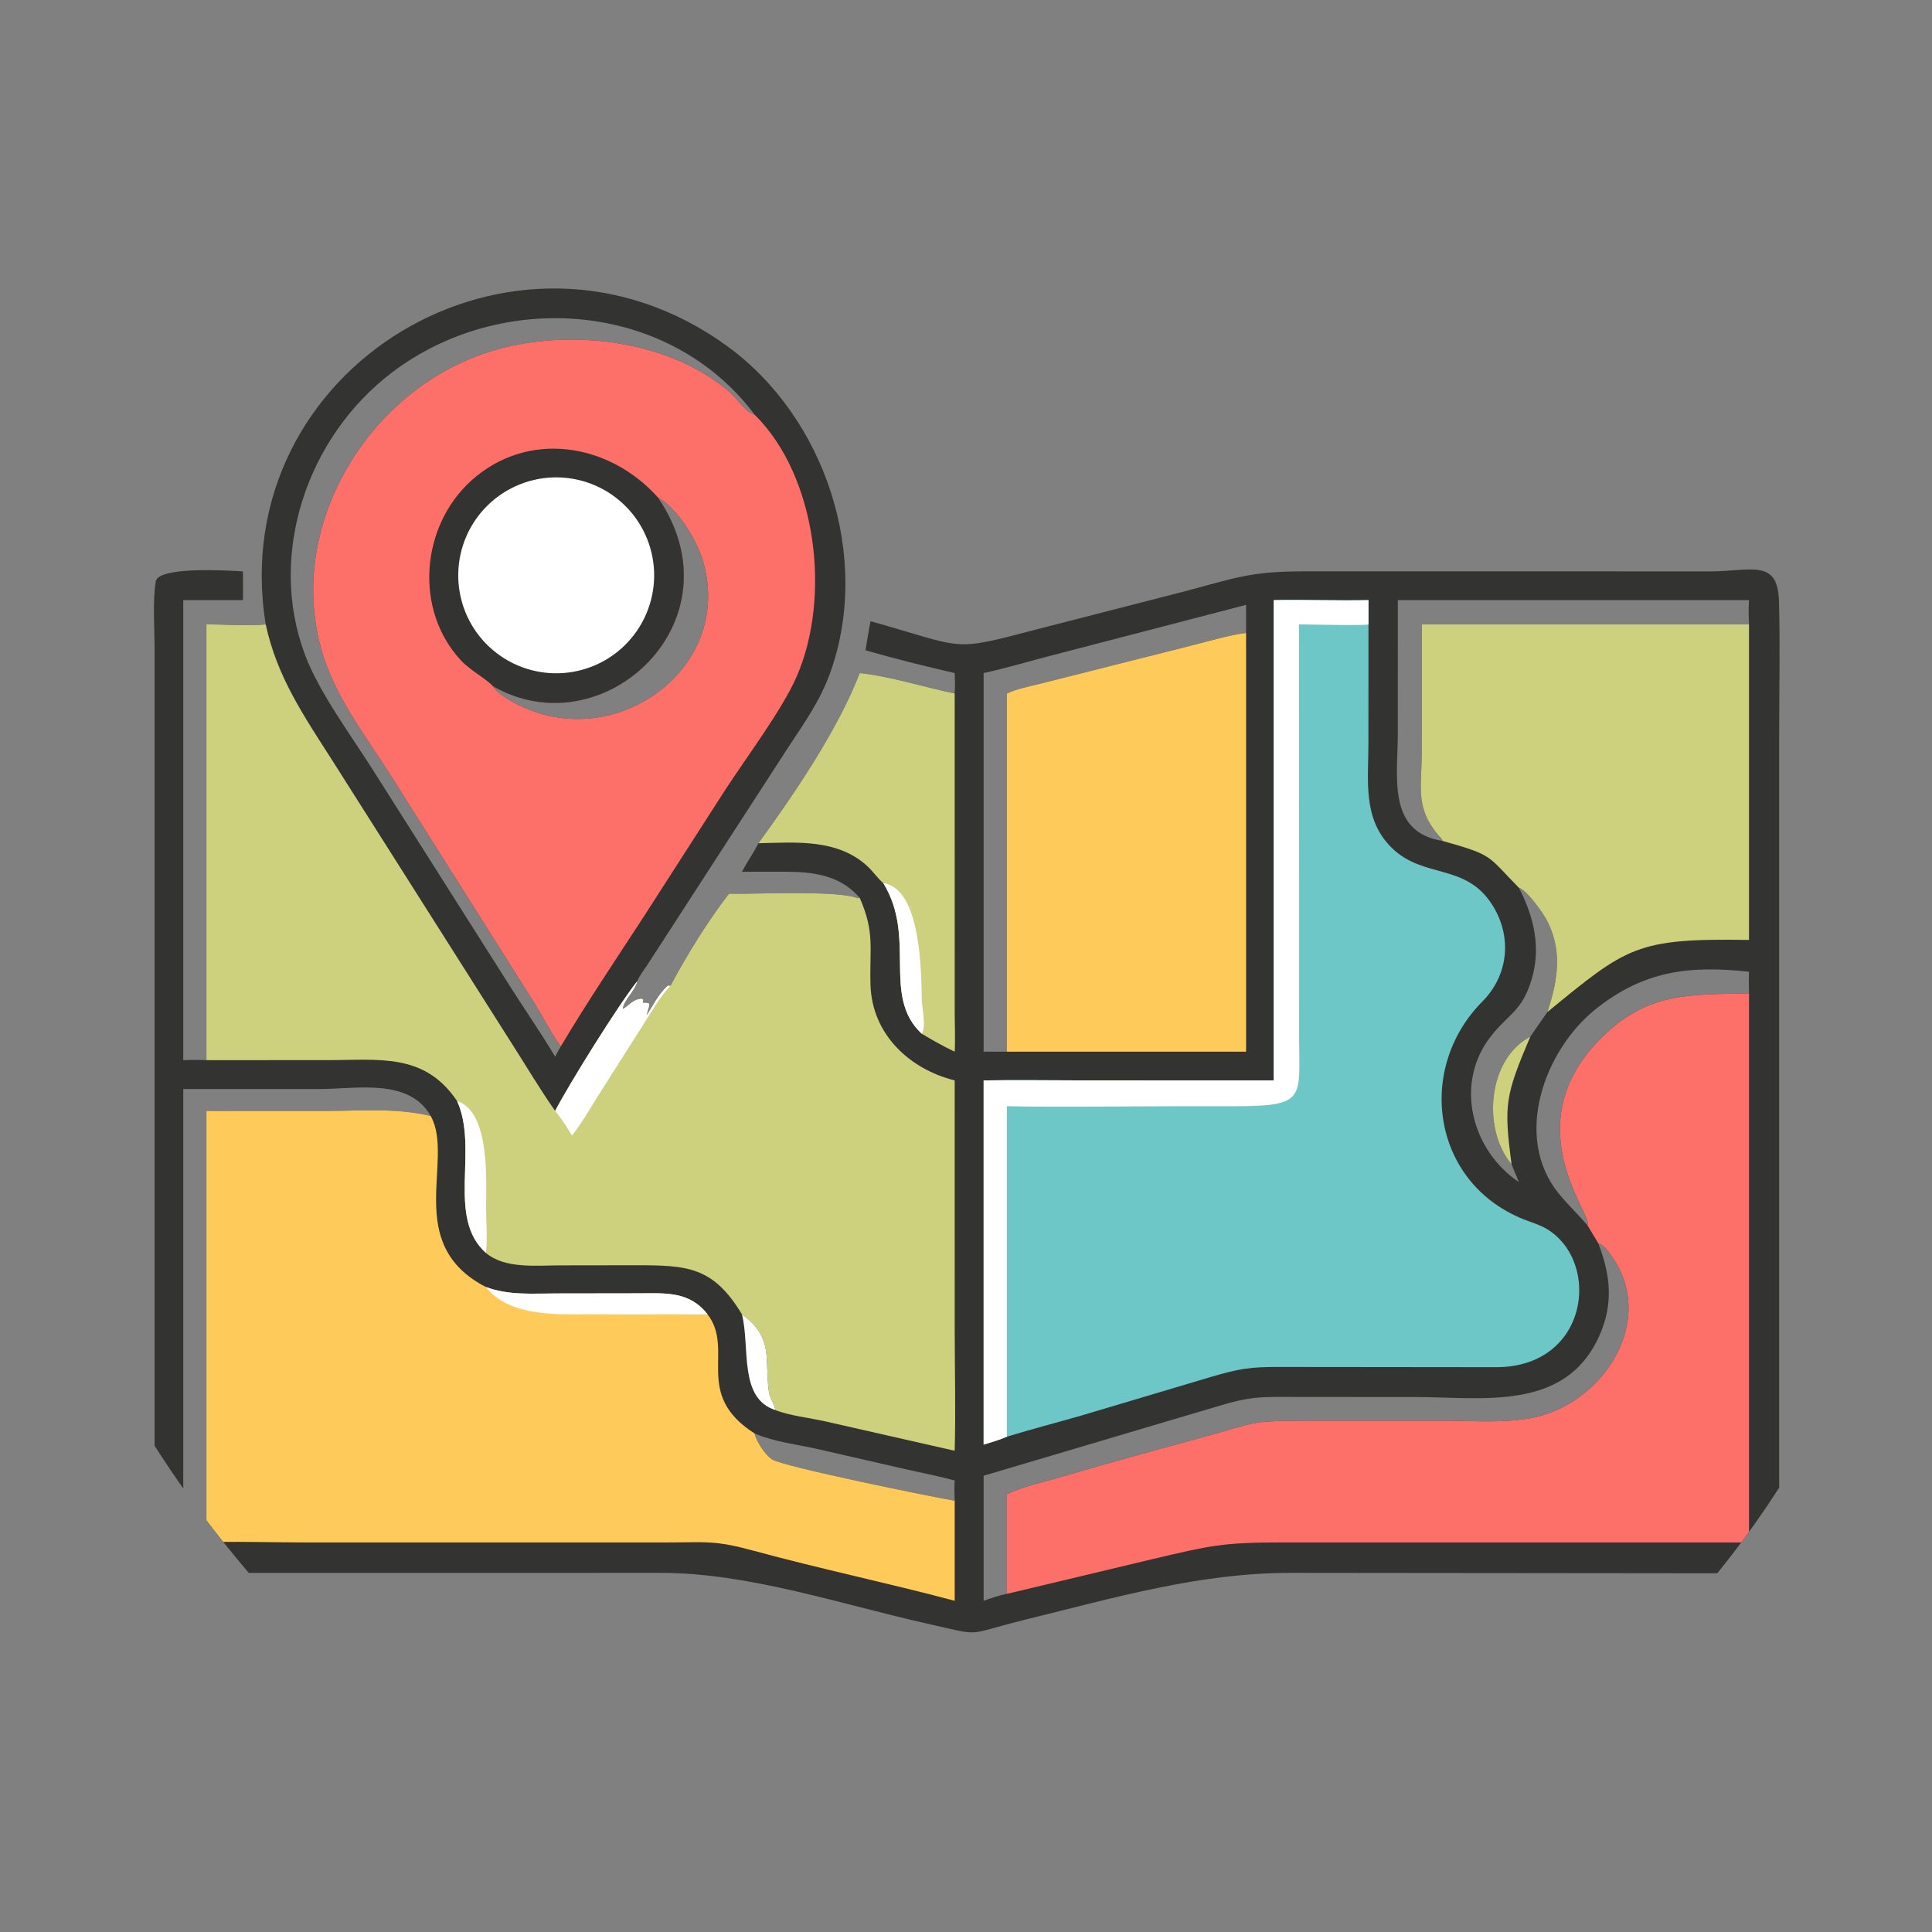 <?xml version="1.0" encoding="utf-8" ?>
<svg xmlns="http://www.w3.org/2000/svg" xmlns:xlink="http://www.w3.org/1999/xlink" width="1024" height="1024">
	<rect width="100%" height="100%" fill="#808080" stroke="none"/>
	<clipPath id="cl_3">
		<rect width="1024" height="1024" rx="512" ry="512"/>
	</clipPath>
	<g clip-path="url(#cl_3)">
		<path fill="#333332" transform="scale(2 2)" d="M70.415 165.476C59.414 97.615 136.595 50.779 192.818 91.807C218.804 110.77 230.957 147.729 220.029 178.244C217.324 185.795 213.09 191.637 208.766 198.242L171.669 255.523C170.791 256.888 169.452 258.517 168.884 260.018C168.213 262.767 165.232 264.952 165.005 267.456C166.81 266.453 167.799 264.695 170.129 264.705L170.465 264.988L170.314 265.759C172.904 265.717 172.047 265.901 171.32 269.153C173.032 266.597 174.638 263.166 177.029 261.216L177.668 261.253C182.12 252.965 187.415 244.312 193.184 236.849C200.279 236.982 221.566 235.912 226.963 237.927C227.388 238.086 227.413 238.027 227.838 237.937C222.624 231.896 215.507 231.028 208.014 231.015L196.615 231.023C197.987 228.454 199.671 226.089 200.982 223.472C210.596 210.231 221.974 193.52 227.838 178.366C235.865 179.217 244.942 182.129 253.001 183.783C253.132 181.966 253.076 180.185 253.001 178.366C245.108 176.545 237.153 174.577 229.37 172.335C229.783 169.759 230.192 167.187 230.707 164.629C256.33 171.802 251.631 172.857 275.109 166.691L313.105 156.932C326.871 153.351 330.903 151.423 345.125 151.419L453.375 151.423C463.969 151.407 471.117 147.941 471.442 159.265C471.774 170.83 471.499 182.476 471.499 194.05L471.5 398.467C471.503 406.834 475.003 417.027 465.315 416.946L341.977 416.826C317.825 416.824 295.31 423.435 271.934 429.164C255.118 433.285 261.149 433.755 245.519 430.237C222.783 425.12 198.277 416.81 175.144 416.827L57.484 416.843C40.651 416.844 40.975 419.943 40.964 403.239L40.965 171.695C40.966 166.121 40.423 159.518 41.268 154.105C41.898 150.076 60.198 151.154 64.385 151.43C64.398 153.964 64.426 156.499 64.385 159.033L48.566 159.033L48.566 280.956C50.626 280.86 52.644 280.86 54.704 280.956L54.704 165.476C59.861 165.441 65.305 165.965 70.415 165.476ZM147.111 294.414C151.003 286.994 163.708 266.576 168.884 260.018C169.452 258.517 170.791 256.888 171.669 255.523L208.766 198.242C213.09 191.637 217.324 185.795 220.029 178.244C230.957 147.729 218.804 110.77 192.818 91.807C136.595 50.779 59.414 97.615 70.415 165.476C73.381 179.371 80.542 189.765 88.06 201.532L135.755 276.756C139.529 282.649 143.094 288.677 147.111 294.414ZM266.838 395.959C271.419 393.831 277.006 392.664 281.858 391.22C294.213 387.541 306.556 384.213 318.976 380.814C332.777 377.037 330.945 376.558 345.043 376.525L382.756 376.515C390.319 376.516 398.529 377.197 405.957 375.763C424.962 372.094 439.353 349.816 426.965 332.676C426.206 331.624 424.887 329.737 423.584 329.519C426.828 338.015 427.63 345.649 423.776 354.138C414.695 374.138 392.953 370.236 374.789 370.227L344.566 370.208C334.348 370.198 331.837 369.848 322.016 372.883L260.673 391.085L260.673 424.225C262.706 423.526 264.718 422.782 266.838 422.39L266.838 395.959ZM463.509 263.252C463.457 261.336 463.42 259.438 463.509 257.523C447.774 255.809 435.623 257.215 422.839 267.453C409.222 278.36 400.91 301.368 413.093 316.319C415.466 319.232 418.229 321.851 420.687 324.703C422.357 322.128 401.614 298.782 423.544 275.897C436.17 262.721 447.683 263.64 463.509 263.252ZM370.443 159.033L370.43 194.756C370.427 205.71 367.507 220.57 382.299 222.856C382.156 222.4 382.257 222.55 381.944 222.208C374.771 214.361 376.783 208.973 376.791 198.924L376.805 165.476L463.509 165.476C463.408 163.307 463.351 161.203 463.509 159.033L370.443 159.033ZM402.54 235.286C406.551 243.091 408.5 251.309 405.78 259.943C403.22 268.067 399.818 268.649 395.156 274.555C385.281 287.066 389.966 304.869 402.54 313.275C401.882 311.706 401.198 310.142 400.581 308.557C392.701 299.212 394.246 280.628 405.552 274.71L410.051 268.215C412.913 259.723 414.259 251.326 409.458 243.068C408.393 241.237 404.484 235.807 402.54 235.286ZM54.704 408.771L54.704 294.414L86.412 294.41C95.681 294.407 105.093 293.542 114.154 295.763C108.422 285.626 94.478 288.592 84.801 288.605L48.566 288.609L48.566 408.771L51.624 408.771C52.646 408.716 53.68 408.761 54.704 408.771ZM253.001 392.35C248.838 391.187 244.484 390.383 240.266 389.413L216.383 383.948C210.869 382.725 205.231 382.106 199.99 379.889C200.369 381.967 202.827 385.635 204.647 386.776C207.771 388.735 247.423 396.787 253.001 397.705C252.917 395.905 252.905 394.15 253.001 392.35ZM330.223 160.293L279.067 173.607C272.938 175.154 266.849 177.036 260.673 178.366L260.673 278.708L266.838 278.708L266.838 183.783C269.629 182.502 272.835 181.906 275.808 181.157L315.703 171.084C320.444 169.913 325.389 168.35 330.223 167.727C330.225 165.249 330.249 162.77 330.223 160.293Z"/>
		<path fill="#333332" transform="scale(2 2)" d="M70.415 165.476C59.414 97.615 136.595 50.779 192.818 91.807C218.804 110.77 230.957 147.729 220.029 178.244C217.324 185.795 213.09 191.637 208.766 198.242L171.669 255.523C170.791 256.888 169.452 258.517 168.884 260.018C163.708 266.576 151.003 286.994 147.111 294.414C143.094 288.677 139.529 282.649 135.755 276.756L88.06 201.532C80.542 189.765 73.381 179.371 70.415 165.476ZM174.34 131.807C196.742 164.568 159.812 198.747 130.597 181.813C131.397 183.389 134.008 184.957 135.52 185.822C161.803 200.842 194.801 177.656 186.305 148.713C184.662 143.116 179.542 134.667 174.34 131.807ZM148.616 277.305C146.12 273.872 144.138 269.899 141.909 266.275L103.595 205.557C97.526 196.02 90.311 186.66 86.428 175.981C74.401 142.899 95.411 105.279 127.763 93.863C148.369 86.592 176.57 89.349 193.47 104.007C195.411 105.69 197.469 109.213 199.99 109.892C177.383 79.773 133.092 76.552 103.895 98.697C81.448 115.721 70.803 146.821 80.835 173.558C84.589 183.564 93.225 195.142 99.078 204.445L134.963 261.067C138.959 267.41 143.281 273.593 147.111 280.031C147.608 279.124 148.081 278.19 148.616 277.305Z"/>
		<path fill="#FD7069" transform="scale(2 2)" d="M148.616 277.305C146.12 273.872 144.138 269.899 141.909 266.275L103.595 205.557C97.526 196.02 90.311 186.66 86.428 175.981C74.401 142.899 95.411 105.279 127.763 93.863C148.369 86.592 176.57 89.349 193.47 104.007C195.411 105.69 197.469 109.213 199.99 109.892C216.599 126.361 220.282 158.383 211.101 179.347C207.248 188.144 197.868 200.61 192.279 209.192L170.726 242.723C163.277 254.176 155.598 265.56 148.616 277.305ZM130.597 181.813C131.397 183.389 134.008 184.957 135.52 185.822C161.803 200.842 194.801 177.656 186.305 148.713C184.662 143.116 179.542 134.667 174.34 131.807C196.742 164.568 159.812 198.747 130.597 181.813Z"/>
		<path fill="#333332" transform="scale(2 2)" d="M130.597 181.813C128.926 179.933 124.657 177.696 122.163 175.017C109.698 161.633 111.512 139.492 124.852 127.408C139.751 113.912 161.3 117.278 174.34 131.807C196.742 164.568 159.812 198.747 130.597 181.813Z"/>
		<path fill="white" transform="scale(2 2)" d="M145.211 126.599Q145.846 126.545 146.482 126.523Q147.119 126.501 147.756 126.509Q148.392 126.518 149.028 126.558Q149.664 126.598 150.297 126.669Q150.93 126.74 151.558 126.843Q152.187 126.945 152.81 127.077Q153.433 127.21 154.048 127.373Q154.664 127.537 155.271 127.73Q155.878 127.923 156.474 128.146Q157.071 128.368 157.656 128.62Q158.241 128.872 158.813 129.152Q159.385 129.432 159.943 129.74Q160.501 130.048 161.042 130.382Q161.584 130.717 162.109 131.078Q162.634 131.439 163.14 131.825Q163.647 132.212 164.133 132.622Q164.62 133.033 165.086 133.467Q165.553 133.901 165.997 134.357Q166.441 134.813 166.863 135.291Q167.284 135.769 167.682 136.266Q168.079 136.764 168.452 137.28Q168.824 137.797 169.171 138.331Q169.518 138.865 169.838 139.416Q170.158 139.967 170.451 140.532Q170.744 141.098 171.009 141.677Q171.273 142.256 171.509 142.848Q171.745 143.439 171.952 144.042Q172.159 144.644 172.336 145.256Q172.513 145.868 172.659 146.488Q172.806 147.108 172.922 147.734Q173.038 148.36 173.124 148.991Q173.209 149.622 173.263 150.257Q173.317 150.892 173.34 151.528Q173.363 152.165 173.355 152.801Q173.347 153.438 173.308 154.074Q173.268 154.71 173.198 155.343Q173.127 155.976 173.026 156.604Q172.924 157.233 172.792 157.856Q172.66 158.479 172.497 159.095Q172.335 159.711 172.142 160.318Q171.949 160.925 171.727 161.522Q171.505 162.119 171.254 162.704Q171.003 163.29 170.723 163.862Q170.444 164.434 170.136 164.992Q169.829 165.55 169.495 166.092Q169.161 166.634 168.8 167.159Q168.44 167.684 168.054 168.191Q167.668 168.698 167.258 169.185Q166.848 169.673 166.414 170.139Q165.981 170.606 165.525 171.051Q165.069 171.495 164.592 171.917Q164.115 172.339 163.617 172.737Q163.12 173.135 162.604 173.508Q162.088 173.881 161.554 174.228Q161.02 174.576 160.47 174.897Q159.919 175.217 159.354 175.511Q158.789 175.804 158.21 176.069Q157.631 176.335 157.039 176.571Q156.448 176.808 155.846 177.015Q155.244 177.222 154.632 177.4Q154.02 177.577 153.401 177.725Q152.781 177.872 152.155 177.989Q151.529 178.105 150.898 178.191Q150.267 178.277 149.632 178.332Q148.997 178.387 148.359 178.411Q147.722 178.434 147.085 178.427Q146.447 178.419 145.81 178.38Q145.174 178.341 144.54 178.271Q143.906 178.201 143.277 178.099Q142.647 177.998 142.023 177.866Q141.399 177.734 140.783 177.572Q140.166 177.409 139.558 177.217Q138.95 177.024 138.352 176.802Q137.755 176.58 137.168 176.329Q136.582 176.077 136.009 175.798Q135.436 175.518 134.877 175.211Q134.319 174.903 133.776 174.568Q133.233 174.234 132.707 173.873Q132.181 173.512 131.674 173.126Q131.167 172.74 130.679 172.329Q130.191 171.919 129.724 171.484Q129.257 171.05 128.811 170.594Q128.366 170.137 127.944 169.659Q127.521 169.182 127.123 168.684Q126.725 168.186 126.351 167.669Q125.978 167.152 125.63 166.617Q125.283 166.082 124.962 165.531Q124.641 164.98 124.348 164.414Q124.054 163.848 123.789 163.268Q123.524 162.688 123.287 162.096Q123.051 161.504 122.844 160.901Q122.636 160.297 122.459 159.685Q122.282 159.072 122.135 158.452Q121.988 157.831 121.871 157.204Q121.755 156.577 121.67 155.945Q121.584 155.313 121.53 154.678Q121.476 154.043 121.453 153.405Q121.43 152.768 121.438 152.13Q121.446 151.493 121.486 150.856Q121.525 150.22 121.596 149.586Q121.667 148.952 121.769 148.323Q121.871 147.693 122.003 147.07Q122.136 146.446 122.299 145.829Q122.462 145.213 122.655 144.605Q122.848 143.997 123.071 143.4Q123.294 142.802 123.545 142.216Q123.797 141.631 124.077 141.058Q124.358 140.485 124.666 139.927Q124.974 139.368 125.309 138.826Q125.644 138.283 126.005 137.758Q126.367 137.232 126.753 136.725Q127.14 136.218 127.551 135.731Q127.962 135.243 128.397 134.776Q128.831 134.31 129.288 133.865Q129.745 133.42 130.224 132.998Q130.702 132.576 131.2 132.179Q131.699 131.781 132.216 131.408Q132.733 131.035 133.268 130.688Q133.803 130.341 134.354 130.021Q134.906 129.7 135.472 129.407Q136.039 129.114 136.619 128.85Q137.199 128.585 137.791 128.349Q138.384 128.113 138.987 127.907Q139.591 127.7 140.203 127.523Q140.816 127.347 141.437 127.2Q142.057 127.054 142.684 126.938Q143.312 126.822 143.944 126.738Q144.576 126.653 145.211 126.599Z"/>
		<path fill="#CDD07D" transform="scale(2 2)" d="M70.415 165.476C73.381 179.371 80.542 189.765 88.06 201.532L135.755 276.756C139.529 282.649 143.094 288.677 147.111 294.414C151.003 286.994 163.708 266.576 168.884 260.018C168.213 262.767 165.232 264.952 165.005 267.456C166.81 266.453 167.799 264.695 170.129 264.705L170.465 264.988L170.314 265.759C172.904 265.717 172.047 265.901 171.32 269.153C173.032 266.597 174.638 263.166 177.029 261.216L177.668 261.253C182.12 252.965 187.415 244.312 193.184 236.849C200.279 236.982 221.566 235.912 226.963 237.927C227.388 238.086 227.413 238.027 227.838 237.937C231.913 247.241 230.386 251.241 230.693 261.039C231.102 274.074 240.948 283.289 253.001 286.322L253.006 351.803C253.007 362.664 253.3 373.614 253.001 384.467L218.639 376.664C214.795 375.795 208.919 375.107 205.465 373.679C205.251 372.068 204.02 370.652 203.775 368.915C202.54 360.165 205.167 354.533 196.615 348.295C188.956 335.65 182.231 335.293 168.301 335.309L148.274 335.337C142.211 335.345 133.786 336.308 128.781 332.046C118.226 322.608 126.924 304.639 121.15 291.814C112.487 278.947 100.568 280.948 86.696 280.947L54.704 280.956L54.704 165.476C59.861 165.441 65.305 165.965 70.415 165.476Z"/>
		<path fill="white" transform="scale(2 2)" d="M147.111 294.414C151.003 286.994 163.708 266.576 168.884 260.018C168.213 262.767 165.232 264.952 165.005 267.456C166.81 266.453 167.799 264.695 170.129 264.705L170.465 264.988L170.314 265.759C172.904 265.717 172.047 265.901 171.32 269.153C173.032 266.597 174.638 263.166 177.029 261.216L177.668 261.253C174.903 264.16 172.84 267.861 170.667 271.226L158.373 290.604C156.186 294.049 154.124 297.719 151.598 300.924C150.203 298.716 148.81 296.402 147.111 294.414Z"/>
		<path fill="white" transform="scale(2 2)" d="M121.15 291.814C130.032 294.576 128.799 313.498 128.819 319.885C128.831 323.879 129.209 328.081 128.781 332.046C118.226 322.608 126.924 304.639 121.15 291.814Z"/>
		<path fill="#CDD07D" transform="scale(2 2)" d="M227.838 178.366C235.865 179.217 244.942 182.129 253.001 183.783L253.01 268.485C253.012 271.872 253.197 275.332 253.001 278.708C249.973 277.278 247.132 275.665 244.265 273.948C233.55 263.917 243.016 248.574 234.089 234.049C232.667 232.863 231.419 231.025 230.03 229.71C222.135 222.239 211.015 223.231 200.982 223.472C210.596 210.231 221.974 193.52 227.838 178.366Z"/>
		<path fill="white" transform="scale(2 2)" d="M234.089 234.049C244.286 235.431 244.136 258.539 244.281 264.875C244.335 267.255 245.546 271.907 244.265 273.948C233.55 263.917 243.016 248.574 234.089 234.049Z"/>
		<path fill="white" transform="scale(2 2)" d="M196.615 348.295C205.167 354.533 202.54 360.165 203.775 368.915C204.02 370.652 205.251 372.068 205.465 373.679C195.674 370.558 198.821 356.864 196.615 348.295Z"/>
		<path fill="#6DC7C6" transform="scale(2 2)" d="M337.549 159.033C345.916 158.876 354.293 159.214 362.659 159.033L362.659 165.476L362.646 196.979C362.646 206.872 361.044 216.998 368.78 224.635C377.335 233.08 388.551 228.508 395.669 240.13C400.764 248.451 399.712 258.492 392.842 265.415C375.131 283.265 379.498 313.447 403.792 323.137C405.81 323.942 408.084 324.572 409.944 325.702C424.395 334.481 421.011 362.303 396.509 362.321L339.048 362.262C331.304 362.223 328.409 362.709 320.943 364.891L286.772 375.074C280.142 376.993 273.434 378.713 266.838 380.737C264.832 381.606 262.764 382.21 260.673 382.834L260.673 286.322C269.281 286.158 277.923 286.314 286.535 286.315L337.549 286.322L337.549 159.033Z"/>
		<path fill="white" transform="scale(2 2)" d="M337.549 159.033C345.916 158.876 354.293 159.214 362.659 159.033L362.659 165.476C361.608 165.847 346.617 165.475 344.263 165.476L344.282 274.637C344.304 291.293 346.331 293.16 326.774 293.166L310.967 293.168C296.277 293.169 281.521 293.471 266.838 293.158L266.838 380.737C264.832 381.606 262.764 382.21 260.673 382.834L260.673 286.322C269.281 286.158 277.923 286.314 286.535 286.315L337.549 286.322L337.549 159.033Z"/>
		<path fill="#FECB5B" transform="scale(2 2)" d="M54.704 294.414L86.412 294.41C95.681 294.407 105.093 293.542 114.154 295.763C120.566 307.323 106.638 329.664 128.781 341.08C134.823 343.312 140.994 342.784 147.325 342.775L169.082 342.744C176.229 342.736 182.657 342.076 187.495 348.295C194.814 357.785 183.522 369.393 199.99 379.889C200.369 381.967 202.827 385.635 204.647 386.776C207.771 388.735 247.423 396.787 253.001 397.705L253.001 424.225C235.328 419.526 217.407 415.774 199.766 410.972C189.216 408.1 187.167 408.76 176.223 408.768L81.895 408.77C71.843 408.768 61.658 408.409 51.624 408.771C52.646 408.716 53.68 408.761 54.704 408.771L54.704 294.414Z"/>
		<path fill="white" transform="scale(2 2)" d="M128.781 341.08C134.823 343.312 140.994 342.784 147.325 342.775L169.082 342.744C176.229 342.736 182.657 342.076 187.495 348.295C184.241 348.432 180.928 348.295 177.668 348.295C170.85 348.369 164.02 348.37 157.202 348.295C148.162 348.364 134.962 349.077 128.781 341.08Z"/>
		<path fill="#FD7069" transform="scale(2 2)" d="M420.687 324.703C422.357 322.128 401.614 298.782 423.544 275.897C436.17 262.721 447.683 263.64 463.509 263.252L463.509 408.771L339.767 408.762C323.82 408.756 320.695 409.591 305.132 413.25L266.838 422.39L266.838 395.959C271.419 393.831 277.006 392.664 281.858 391.22C294.213 387.541 306.556 384.213 318.976 380.814C332.777 377.037 330.945 376.558 345.043 376.525L382.756 376.515C390.319 376.516 398.529 377.197 405.957 375.763C424.962 372.094 439.353 349.816 426.965 332.676C426.206 331.624 424.887 329.737 423.584 329.519L420.687 324.703Z"/>
		<path fill="#CDD07D" transform="scale(2 2)" d="M463.509 165.476L463.509 249.093C433.528 248.614 431.221 250.902 410.051 268.215C412.913 259.723 414.259 251.326 409.458 243.068C408.393 241.237 404.484 235.807 402.54 235.286C393.999 226.614 395.949 226.701 382.299 222.856C382.156 222.4 382.257 222.55 381.944 222.208C374.771 214.361 376.783 208.973 376.791 198.924L376.805 165.476L463.509 165.476Z"/>
		<path fill="#FECB5B" transform="scale(2 2)" d="M330.223 167.727L330.223 278.708L266.838 278.708L266.838 183.783C269.629 182.502 272.835 181.906 275.808 181.157L315.703 171.084C320.444 169.913 325.389 168.35 330.223 167.727Z"/>
		<path fill="#CDD07D" transform="scale(2 2)" d="M405.552 274.71C398.85 290.481 398.515 292.772 400.581 308.557C392.701 299.212 394.246 280.628 405.552 274.71Z"/>
	</g>
</svg>

